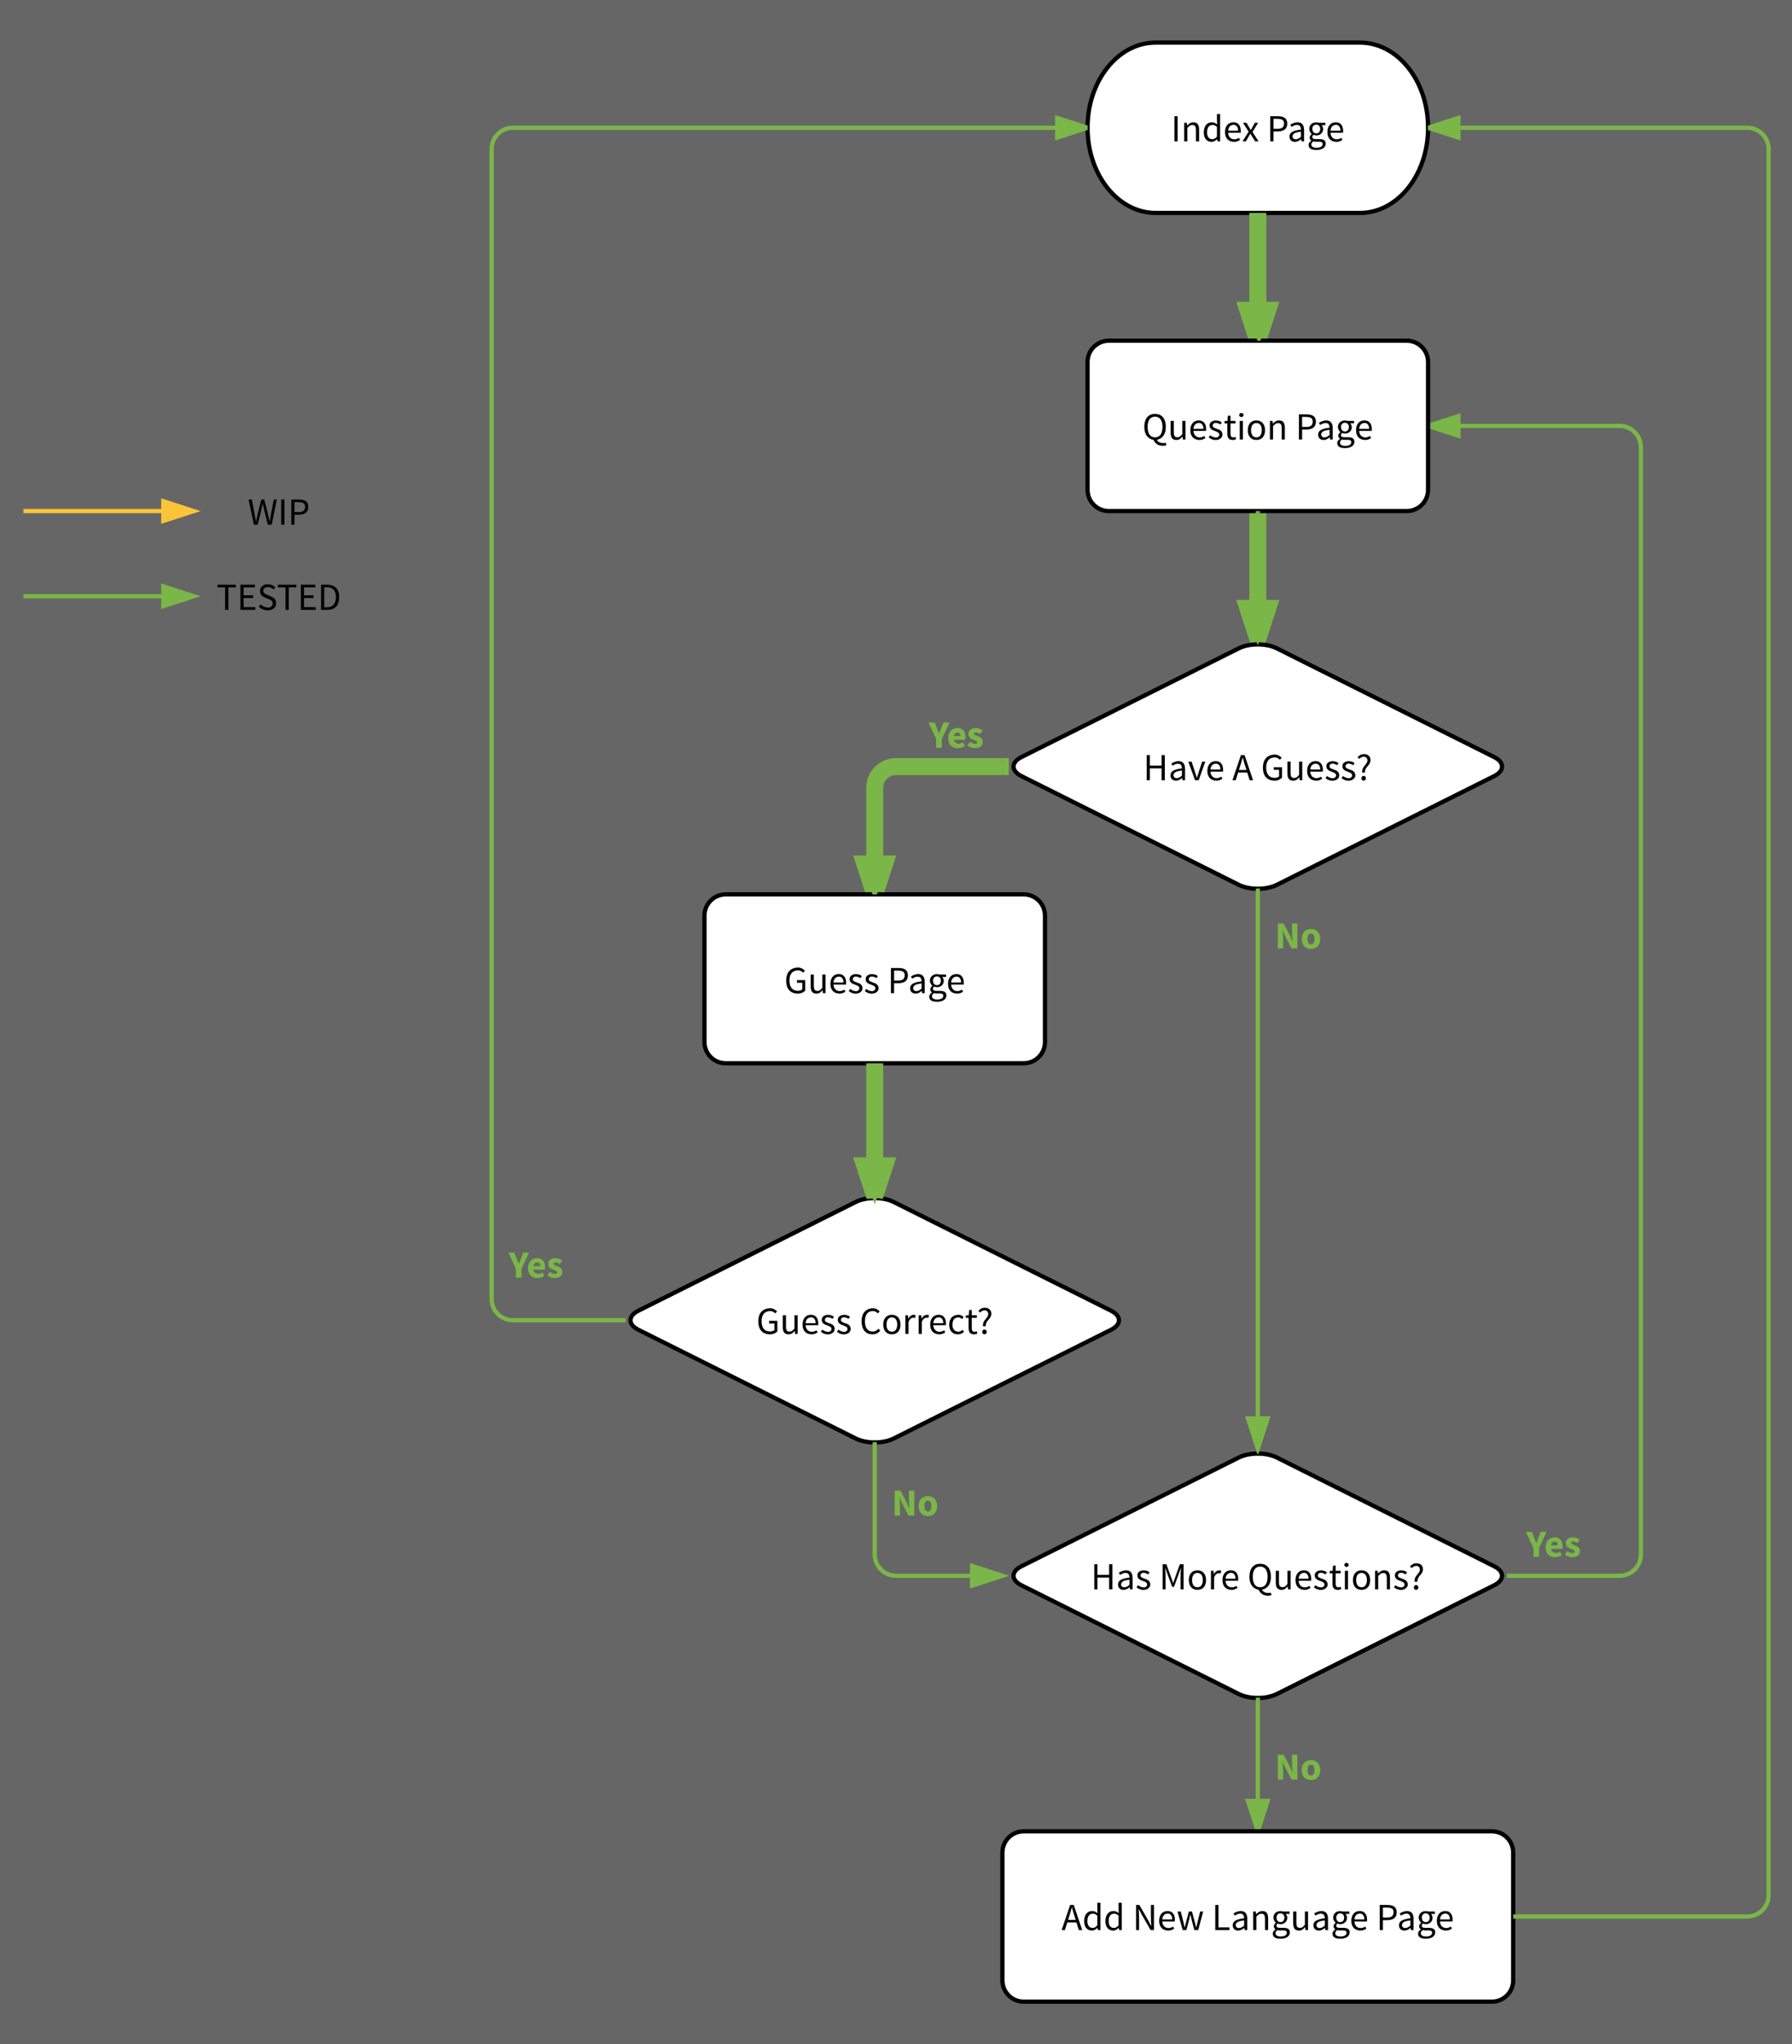 <svg xmlns="http://www.w3.org/2000/svg" xmlns:xlink="http://www.w3.org/1999/xlink" width="842" height="960"><g transform="translate(-69 -80)"><path d="M0 0h1360v1760H0z" fill="#666"/><path d="M708 100c17.67 0 32 17.9 32 40s-14.33 40-32 40h-96c-17.67 0-32-17.9-32-40s14.33-40 32-40z" stroke="#000" stroke-width="2" fill="#fff"/><use xlink:href="#a" transform="matrix(1,0,0,1,585,105) translate(34.203 41.399)"/><use xlink:href="#b" transform="matrix(1,0,0,1,585,105) translate(79.239 41.399)"/><path d="M660 180v60" stroke="#7ab648" stroke-width="8" fill="none"/><path d="M660 240l-4.64-14.27h9.28z" fill="#7ab648"/><path d="M664.2 240h-8.4l-5.94-18.27h20.28z" fill="#7ab648"/><path d="M660 320v60" stroke="#7ab648" stroke-width="8" fill="none"/><path d="M660 380l-4.64-14.27h9.28z" fill="#7ab648"/><path d="M663.24 382.98l-1.72-.3-4.76.3-6.9-21.25h20.28z" fill="#7ab648"/><path d="M651.06 384.47c4.94-2.47 12.94-2.47 17.88 0l102.12 51.06c4.94 2.47 4.94 6.47 0 8.94l-102.12 51.06c-4.94 2.47-12.94 2.47-17.88 0l-102.12-51.06c-4.94-2.47-4.94-6.47 0-8.94z" stroke="#000" stroke-width="2" fill="#fff"/><use xlink:href="#c" transform="matrix(1,0,0,1,545,385) translate(61.18 61.399)"/><use xlink:href="#d" transform="matrix(1,0,0,1,545,385) translate(103.03 61.399)"/><use xlink:href="#e" transform="matrix(1,0,0,1,545,385) translate(116.458 61.399)"/><path d="M471.06 644.47c4.94-2.47 12.94-2.47 17.88 0l102.12 51.06c4.94 2.47 4.94 6.47 0 8.94l-102.12 51.06c-4.94 2.47-12.94 2.47-17.88 0l-102.12-51.06c-4.94-2.47-4.94-6.47 0-8.94z" stroke="#000" stroke-width="2" fill="#fff"/><use xlink:href="#f" transform="matrix(1,0,0,1,365,645) translate(59.353 61.399)"/><use xlink:href="#g" transform="matrix(1,0,0,1,365,645) translate(107.899 61.399)"/><path d="M360 700h-50c-5.52 0-10-4.48-10-10V150c0-5.52 4.48-10 10-10h270" stroke="#7ab648" stroke-width="2" fill="none"/><path d="M363 701h-3v-2h3zM580 140l-14.27 4.64v-9.28z" fill="#7ab648"/><path d="M580.06 138.97L580 140l.04 1.04-15.3 4.97v-12zm-13.33 4.3l10.03-3.27-10.03-3.26z" fill="#7ab648"/><use xlink:href="#h" transform="matrix(1,0,0,1,308,662.278) translate(0.005 17.712)"/><path d="M480 758.66V810c0 5.52 4.48 10 10 10h50" stroke="#7ab648" stroke-width="2" fill="none"/><path d="M481 758.66h-2v-1.36l2-.13zM540 820l-14.27 4.64v-9.28z" fill="#7ab648"/><path d="M543.24 820l-18.5 6v-12zm-16.5 3.26l10.02-3.26-10.03-3.26z" fill="#7ab648"/><use xlink:href="#i" transform="matrix(1,0,0,1,488,774.02) translate(0.005 17.712)"/><path d="M651.06 764.47c4.94-2.47 12.94-2.47 17.88 0l102.12 51.06c4.94 2.47 4.94 6.47 0 8.94l-102.12 51.06c-4.94 2.47-12.94 2.47-17.88 0l-102.12-51.06c-4.94-2.47-4.94-6.47 0-8.94z" stroke="#000" stroke-width="2" fill="#fff"/><use xlink:href="#j" transform="matrix(1,0,0,1,545,765) translate(36.538 61.399)"/><use xlink:href="#k" transform="matrix(1,0,0,1,545,765) translate(68.668 61.399)"/><use xlink:href="#l" transform="matrix(1,0,0,1,545,765) translate(110.14 61.399)"/><path d="M660 760.34V500" stroke="#7ab648" stroke-width="2" fill="none"/><path d="M660 760.34l-4.64-14.26h9.28z" fill="#7ab648"/><path d="M660.27 762.75l-.53.03-5.75-17.7h12zm-3.53-15.67L660 757.1l3.26-10.02zM661 500h-2v-2.7l2-.13z" fill="#7ab648"/><use xlink:href="#m" transform="matrix(1,0,0,1,668,507.687) translate(0.005 17.712)"/><path d="M660 878.66V940" stroke="#7ab648" stroke-width="2" fill="none"/><path d="M661 878.66h-2v-1.36l2-.13zM660 940l-4.64-14.27h9.28z" fill="#7ab648"/><path d="M661.05 940h-2.1L654 924.73h12zm-4.3-13.27l3.25 10.03 3.26-10.03z" fill="#7ab648"/><use xlink:href="#i" transform="matrix(1,0,0,1,668,898.015) translate(0.005 17.712)"/><path d="M540 950c0-5.52 4.48-10 10-10h220c5.52 0 10 4.48 10 10v60c0 5.52-4.48 10-10 10H550c-5.52 0-10-4.48-10-10z" stroke="#000" stroke-width="2" fill="#fff"/><use xlink:href="#n" transform="matrix(1,0,0,1,545,945) translate(22.768 41.399)"/><use xlink:href="#o" transform="matrix(1,0,0,1,545,945) translate(56.176 41.399)"/><use xlink:href="#p" transform="matrix(1,0,0,1,545,945) translate(93.4 41.399)"/><use xlink:href="#q" transform="matrix(1,0,0,1,545,945) translate(170.674 41.399)"/><path d="M780 980h110c5.52 0 10-4.48 10-10V150c0-5.52-4.48-10-10-10H740" stroke="#7ab648" stroke-width="2" fill="none"/><path d="M754.27 144.64L740 140l14.27-4.64z" fill="#7ab648"/><path d="M755.27 146l-15.33-4.97.06-1.03-.04-1.04 15.3-4.97zm-12.03-6l10.03 3.26v-6.52z" fill="#7ab648"/><path d="M740 280h90c5.52 0 10 4.48 10 10v520c0 5.52-4.48 10-10 10h-50" stroke="#7ab648" stroke-width="2" fill="none"/><path d="M754.27 284.64L740 280l14.27-4.64z" fill="#7ab648"/><path d="M755.27 286L740 281.06v-2.1l15.27-4.96zm-12.03-6l10.03 3.26v-6.52zM780 821h-3v-2h3z" fill="#7ab648"/><use xlink:href="#h" transform="matrix(1,0,0,1,786.101,793.374) translate(0.005 17.712)"/><path d="M540 440h-50c-5.52 0-10 4.48-10 10v50" stroke="#7ab648" stroke-width="8" fill="none"/><path d="M543 444h-3v-8h3zM480 500l-4.64-14.27h9.28z" fill="#7ab648"/><path d="M484.2 500h-8.4l-5.94-18.27h20.28z" fill="#7ab648"/><use xlink:href="#h" transform="matrix(1,0,0,1,505.476,413.374) translate(0.005 17.712)"/><path d="M580 250c0-5.52 4.48-10 10-10h140c5.52 0 10 4.48 10 10v60c0 5.52-4.48 10-10 10H590c-5.52 0-10-4.48-10-10z" stroke="#000" stroke-width="2" fill="#fff"/><use xlink:href="#r" transform="matrix(1,0,0,1,585,245) translate(20.739 41.399)"/><use xlink:href="#q" transform="matrix(1,0,0,1,585,245) translate(92.703 41.399)"/><path d="M400 510c0-5.52 4.48-10 10-10h140c5.52 0 10 4.48 10 10v59.33c0 5.53-4.48 10-10 10H410c-5.52 0-10-4.47-10-10z" stroke="#000" stroke-width="2" fill="#fff"/><use xlink:href="#f" transform="matrix(1,0,0,1,405,505) translate(32.448 41.399)"/><use xlink:href="#q" transform="matrix(1,0,0,1,405,505) translate(80.994 41.399)"/><path d="M480 579.33v62.43" stroke="#7ab648" stroke-width="8" fill="none"/><path d="M480 641.76l-4.64-14.26h9.28z" fill="#7ab648"/><path d="M483.78 643.08l-2.26-.4-5.32.34-6.34-19.52h20.28z" fill="#7ab648"/><path d="M660.53 181v58" stroke="#7ab648" stroke-width="2" fill="none"/><path d="M661.53 181h-2v-1h2zM660.53 239l-4.63-14.27h9.27z" fill="#7ab648"/><path d="M661.26 240h-1.45l-5.28-16.27h12.03zm-4-14.27l3.27 10.03 3.26-10.03z" fill="#7ab648"/><path d="M80 320h80" stroke="#fcc438" stroke-width="2" fill="none"/><path d="M160 320l-14.27 4.64v-9.28z" stroke="#fcc438" stroke-width="2" fill="#fcc438"/><path d="M80 360h80" stroke="#7ab648" stroke-width="2" fill="none"/><path d="M160 360l-14.27 4.64v-9.28z" stroke="#7ab648" stroke-width="2" fill="#7ab648"/><path d="M160 310c0-5.52 4.48-10 10-10h60c5.52 0 10 4.48 10 10v20c0 5.52-4.48 10-10 10h-60c-5.52 0-10-4.48-10-10z" fill="none"/><use xlink:href="#s" transform="matrix(1,0,0,1,165,305) translate(20.375 21.399)"/><path d="M160 350c0-5.52 4.48-10 10-10h60c5.52 0 10 4.48 10 10v20c0 5.52-4.48 10-10 10h-60c-5.52 0-10-4.48-10-10z" fill="none"/><use xlink:href="#t" transform="matrix(1,0,0,1,165,345) translate(5.705 21.399)"/><path d="M660 321v59" stroke="#7ab648" stroke-width="2" fill="none"/><path d="M661 321h-2v-1h2zM660 380l-4.64-14.27h9.28z" fill="#7ab648"/><path d="M660.16 382.76l-.3.02-5.87-18.05h12zm-3.42-16.03l3.26 10.03 3.26-10.03z" fill="#7ab648"/><path d="M540 440h-50c-5.52 0-10 4.48-10 10v50" stroke="#7ab648" stroke-width="2" fill="none"/><path d="M543 441h-3v-2h3zM480 500l-4.64-14.27h9.28z" fill="#7ab648"/><path d="M481.05 500h-2.1L474 484.73h12zm-4.3-13.27l3.25 10.03 3.26-10.03z" fill="#7ab648"/><g><use xlink:href="#h" transform="matrix(1,0,0,1,505.476,413.374) translate(0.005 17.712)"/></g><path d="M480 580v62.43" stroke="#7ab648" stroke-width="2" fill="none"/><path d="M480 642.43l-4.64-14.26h9.28z" stroke="#7ab648" stroke-width="2" fill="#7ab648"/><defs><path d="M90-656h83V0H90v-656" id="u"/><path d="M297-427c-68 0-89 36-133 75V0H82v-486h68l7 70h3c43-40 85-82 163-82 111 0 147 74 148 190V0h-82v-297c-1-82-18-130-92-130" id="v"/><path d="M248 12C114 10 43-95 47-242c4-146 72-256 211-256 65 0 96 26 136 56-6-85-3-179-4-270h83V0h-68l-7-57h-3c-35 32-83 69-147 69zm24-441c-97 0-138 83-140 186-2 104 39 186 134 186 59 0 90-30 124-67v-254c-35-31-64-51-118-51" id="w"/><path d="M279 12C129 6 46-87 46-242c0-148 77-256 218-256 148 0 205 117 191 273H127c4 97 64 171 162 171 51 0 87-18 121-38l29 54c-42 25-92 53-160 50zm107-291c7-109-70-183-170-143-53 21-83 73-90 143h260" id="x"/><path d="M173-254L26-486h89c39 62 75 126 113 188h4c34-63 68-126 103-188h86L274-245 432 0h-89c-42-66-83-133-124-200h-4C176-134 140-65 100 0H14" id="y"/><g id="a"><use transform="matrix(0.018,0,0,0.018,0,0)" xlink:href="#u"/><use transform="matrix(0.018,0,0,0.018,4.734,0)" xlink:href="#v"/><use transform="matrix(0.018,0,0,0.018,14.58,0)" xlink:href="#w"/><use transform="matrix(0.018,0,0,0.018,24.57,0)" xlink:href="#x"/><use transform="matrix(0.018,0,0,0.018,33.372,0)" xlink:href="#y"/></g><path d="M533-463c0 144-98 200-242 203H173V0H90v-656h201c145 0 242 48 242 193zm-83 0c5-141-139-126-277-126v261h108c107-1 165-34 169-135" id="z"/><path d="M201 12C118 12 58-40 58-126c0-53 24-94 72-122s123-49 227-60c-1-72-27-121-100-122-60-1-108 28-145 52l-33-57c46-28 114-63 191-63 121 0 168 82 169 200V0h-68c-4-19-2-42-9-58-42 33-92 70-161 70zm23-66c62-5 93-31 133-65v-135c-89 14-171 22-207 80-36 57 6 125 74 120" id="A"/><path d="M167 0c-28 21-50 43-50 82 0 62 68 87 141 85 79-2 154-27 154-99 0-98-160-40-245-68zm79 224C139 224 45 194 45 93c0-52 35-84 71-110v-4c-23-15-43-40-43-79 0-42 30-73 53-90v-4c-30-26-63-73-63-131 0-132 122-199 252-161h169v63H384c21 21 40 58 40 100 0 132-129 200-251 152-16 14-31 29-31 58-1 71 108 51 180 53 101 3 170 24 170 116 0 121-115 168-246 168zM143-325c2 69 37 116 103 116s101-47 103-116c2-66-42-112-103-113-61 0-105 47-103 113" id="B"/><g id="b"><use transform="matrix(0.018,0,0,0.018,0,0)" xlink:href="#z"/><use transform="matrix(0.018,0,0,0.018,9.594,0)" xlink:href="#A"/><use transform="matrix(0.018,0,0,0.018,18.81,0)" xlink:href="#B"/><use transform="matrix(0.018,0,0,0.018,27.63,0)" xlink:href="#x"/></g><path d="M90-656h83v275h305v-275h84V0h-84v-309H173V0H90v-656" id="C"/><path d="M12-486h85c46 139 93 277 137 419h4c42-142 90-280 136-419h81L283 0h-96" id="D"/><g id="c"><use transform="matrix(0.018,0,0,0.018,0,0)" xlink:href="#C"/><use transform="matrix(0.018,0,0,0.018,11.736,0)" xlink:href="#A"/><use transform="matrix(0.018,0,0,0.018,20.952,0)" xlink:href="#D"/><use transform="matrix(0.018,0,0,0.018,29.286,0)" xlink:href="#x"/></g><path d="M369-267c-33-107-67-211-97-321h-4c-28 111-63 214-96 321h197zm21 67H151L88 0H3l222-656h94L541 0h-89" id="E"/><use transform="matrix(0.018,0,0,0.018,0,0)" xlink:href="#E" id="d"/><path d="M347 12C149 5 52-125 52-328c0-204 103-332 302-340 87-4 146 41 188 81l-47 53c-34-33-72-63-140-61-151 5-217 111-217 265 0 157 63 265 218 269 47 1 93-16 118-39v-171H335v-69h215v276c-42 43-116 79-203 76" id="F"/><path d="M224 12C112 12 76-61 75-178v-308h83v297c1 82 17 130 91 130 69 0 90-36 131-82v-345h82V0h-68l-7-76h-3c-42 46-81 88-160 88" id="G"/><path d="M374-191C441-40 261 57 110-7 79-20 51-36 28-55l41-55c40 31 77 52 143 58 87 8 128-92 60-134-81-50-214-50-220-174-7-157 230-170 318-83l-39 52c-30-22-63-38-111-43-80-8-120 85-56 122 69 40 177 47 210 121" id="H"/><path d="M377-522c-5 146-153 167-145 324h-72c-16-134 82-180 126-269 32-68-7-151-86-147-52 3-89 27-115 58l-47-43c40-43 89-83 168-83 101-1 175 60 171 160zM198 12c-33 0-59-28-59-62 0-36 25-64 59-64s60 28 60 64c0 34-27 62-60 62" id="I"/><g id="e"><use transform="matrix(0.018,0,0,0.018,0,0)" xlink:href="#F"/><use transform="matrix(0.018,0,0,0.018,11.106,0)" xlink:href="#G"/><use transform="matrix(0.018,0,0,0.018,20.898,0)" xlink:href="#x"/><use transform="matrix(0.018,0,0,0.018,29.826,0)" xlink:href="#H"/><use transform="matrix(0.018,0,0,0.018,37.368,0)" xlink:href="#H"/><use transform="matrix(0.018,0,0,0.018,44.712,0)" xlink:href="#I"/></g><g id="f"><use transform="matrix(0.018,0,0,0.018,0,0)" xlink:href="#F"/><use transform="matrix(0.018,0,0,0.018,11.106,0)" xlink:href="#G"/><use transform="matrix(0.018,0,0,0.018,20.898,0)" xlink:href="#x"/><use transform="matrix(0.018,0,0,0.018,29.826,0)" xlink:href="#H"/><use transform="matrix(0.018,0,0,0.018,37.368,0)" xlink:href="#H"/></g><path d="M339 12C145 12 52-127 52-328s97-332 292-340c80-3 141 40 179 81l-47 53c-32-34-69-61-131-61-146 0-207 114-207 265S195-61 341-61c74 0 112-32 151-73l47 51c-48 54-106 95-200 95" id="J"/><path d="M271 12C125 12 46-91 46-242c0-152 79-256 225-256s225 104 225 256c0 151-79 254-225 254zm0-442c-100 0-140 84-140 188S172-56 271-56s140-82 140-186-40-188-140-188" id="K"/><path d="M334-416c-89-26-142 29-170 104V0H82v-486h68l7 88h3c31-63 101-124 190-90" id="L"/><path d="M274 12C124 12 46-89 46-242c0-154 84-249 234-256 64-3 108 29 142 58l-41 53c-27-22-53-43-98-43-104 0-152 81-152 188S178-60 281-56c50 2 87-25 114-49l37 54c-39 34-91 63-158 63" id="M"/><path d="M235 12C135 12 96-49 96-150v-269H24v-62l76-5 10-136h69v136h131v67H179v270c1 58 17 94 75 94 19 0 41-7 55-13l16 62c-25 8-58 18-90 18" id="N"/><g id="g"><use transform="matrix(0.018,0,0,0.018,0,0)" xlink:href="#J"/><use transform="matrix(0.018,0,0,0.018,10.278,0)" xlink:href="#K"/><use transform="matrix(0.018,0,0,0.018,20.034,0)" xlink:href="#L"/><use transform="matrix(0.018,0,0,0.018,26.28,0)" xlink:href="#L"/><use transform="matrix(0.018,0,0,0.018,32.346,0)" xlink:href="#x"/><use transform="matrix(0.018,0,0,0.018,41.274,0)" xlink:href="#M"/><use transform="matrix(0.018,0,0,0.018,49.482,0)" xlink:href="#N"/><use transform="matrix(0.018,0,0,0.018,55.098,0)" xlink:href="#I"/></g><path fill="#7ab648" d="M189-232L-8-652h158c38 98 75 194 111 294h4c37-99 75-196 114-294h154L336-232V0H189v-232" id="O"/><path fill="#7ab648" d="M287 12C128 12 36-86 36-248c0-153 86-255 234-260 163-6 229 133 205 300H178c9 112 149 136 236 75l49 89c-44 30-107 56-176 56zm69-311c-1-57-23-99-83-97-56 2-88 40-96 97h179" id="P"/><path fill="#7ab648" d="M415-148C416-3 245 40 110-7 76-20 46-36 21-57l66-92c39 28 72 46 128 52 64 7 83-58 31-81-84-38-196-56-200-175-4-140 166-184 290-135 29 12 54 27 75 43l-66 88c-30-22-61-38-105-42-63-5-71 55-26 75 86 37 200 53 201 176" id="Q"/><g id="h"><use transform="matrix(0.018,0,0,0.018,0,0)" xlink:href="#O"/><use transform="matrix(0.018,0,0,0.018,8.46,0)" xlink:href="#P"/><use transform="matrix(0.018,0,0,0.018,17.784,0)" xlink:href="#Q"/></g><path fill="#7ab648" d="M199-467c20 141 19 305 18 467H77v-652h151c79 155 166 302 234 468h4c-20-141-20-306-18-468h140V0H437c-79-155-165-303-234-467h-4" id="R"/><path fill="#7ab648" d="M278 12C125 12 36-90 36-248s89-260 242-260c152 0 241 102 241 260S430 12 278 12zm0-401c-69 0-91 65-91 141s22 141 91 141c68 0 91-66 91-141s-23-141-91-141" id="S"/><g id="i"><use transform="matrix(0.018,0,0,0.018,0,0)" xlink:href="#R"/><use transform="matrix(0.018,0,0,0.018,11.97,0)" xlink:href="#S"/></g><g id="j"><use transform="matrix(0.018,0,0,0.018,0,0)" xlink:href="#C"/><use transform="matrix(0.018,0,0,0.018,11.736,0)" xlink:href="#A"/><use transform="matrix(0.018,0,0,0.018,20.952,0)" xlink:href="#H"/></g><path d="M156-555c17 172 9 368 11 555H90v-656h98c58 162 117 324 175 486h4c55-164 115-324 172-486h98V0h-79c2-187-7-383 11-555h-4C506-391 446-229 386-66h-47c-60-163-121-324-179-489h-4" id="T"/><g id="k"><use transform="matrix(0.018,0,0,0.018,0,0)" xlink:href="#T"/><use transform="matrix(0.018,0,0,0.018,13.086,0)" xlink:href="#K"/><use transform="matrix(0.018,0,0,0.018,22.842,0)" xlink:href="#L"/><use transform="matrix(0.018,0,0,0.018,28.908,0)" xlink:href="#x"/></g><path d="M332-595c-140 0-194 117-194 264 0 150 51 274 194 274s194-124 194-274c0-147-54-264-194-264zM381 8c30 72 136 103 230 76l16 65c-78 27-188 15-246-29-40-30-71-66-90-111C130-19 52-145 52-331c0-198 88-337 280-337 191 0 281 139 281 337 0 185-78 306-232 339" id="U"/><path d="M181-639c0 30-26 53-57 53s-57-23-57-53c0-31 26-53 57-53s57 22 57 53zM82-486h82V0H82v-486" id="V"/><g id="l"><use transform="matrix(0.018,0,0,0.018,0,0)" xlink:href="#U"/><use transform="matrix(0.018,0,0,0.018,11.952,0)" xlink:href="#G"/><use transform="matrix(0.018,0,0,0.018,21.744,0)" xlink:href="#x"/><use transform="matrix(0.018,0,0,0.018,30.672,0)" xlink:href="#H"/><use transform="matrix(0.018,0,0,0.018,38.214,0)" xlink:href="#N"/><use transform="matrix(0.018,0,0,0.018,44.298,0)" xlink:href="#V"/><use transform="matrix(0.018,0,0,0.018,48.726,0)" xlink:href="#K"/><use transform="matrix(0.018,0,0,0.018,58.482,0)" xlink:href="#v"/><use transform="matrix(0.018,0,0,0.018,68.328,0)" xlink:href="#H"/><use transform="matrix(0.018,0,0,0.018,75.672,0)" xlink:href="#I"/></g><g id="m"><use transform="matrix(0.018,0,0,0.018,0,0)" xlink:href="#R"/><use transform="matrix(0.018,0,0,0.018,11.97,0)" xlink:href="#S"/></g><g id="n"><use transform="matrix(0.018,0,0,0.018,0,0)" xlink:href="#E"/><use transform="matrix(0.018,0,0,0.018,9.792,0)" xlink:href="#w"/><use transform="matrix(0.018,0,0,0.018,19.782,0)" xlink:href="#w"/></g><path d="M158-548c17 169 9 363 11 548H90v-656h86c103 183 212 359 308 548h4c-15-171-9-363-10-548h79V0h-86C368-183 259-359 162-548h-4" id="W"/><path d="M24-486h84c34 138 73 272 101 416h4c33-142 72-278 108-416h80c37 138 76 275 110 416h4c30-142 67-278 101-416h78L564 0H464c-35-133-73-263-103-401h-4C327-263 289-134 255 0h-96" id="X"/><g id="o"><use transform="matrix(0.018,0,0,0.018,0,0)" xlink:href="#W"/><use transform="matrix(0.018,0,0,0.018,11.646,0)" xlink:href="#x"/><use transform="matrix(0.018,0,0,0.018,20.664,0)" xlink:href="#X"/></g><path d="M90-656h83v585h287V0H90v-656" id="Y"/><g id="p"><use transform="matrix(0.018,0,0,0.018,0,0)" xlink:href="#Y"/><use transform="matrix(0.018,0,0,0.018,8.748,0)" xlink:href="#A"/><use transform="matrix(0.018,0,0,0.018,17.964,0)" xlink:href="#v"/><use transform="matrix(0.018,0,0,0.018,27.81,0)" xlink:href="#B"/><use transform="matrix(0.018,0,0,0.018,36.882,0)" xlink:href="#G"/><use transform="matrix(0.018,0,0,0.018,46.674,0)" xlink:href="#A"/><use transform="matrix(0.018,0,0,0.018,55.89,0)" xlink:href="#B"/><use transform="matrix(0.018,0,0,0.018,64.71,0)" xlink:href="#x"/></g><g id="q"><use transform="matrix(0.018,0,0,0.018,0,0)" xlink:href="#z"/><use transform="matrix(0.018,0,0,0.018,9.594,0)" xlink:href="#A"/><use transform="matrix(0.018,0,0,0.018,18.81,0)" xlink:href="#B"/><use transform="matrix(0.018,0,0,0.018,27.63,0)" xlink:href="#x"/></g><g id="r"><use transform="matrix(0.018,0,0,0.018,0,0)" xlink:href="#U"/><use transform="matrix(0.018,0,0,0.018,11.952,0)" xlink:href="#G"/><use transform="matrix(0.018,0,0,0.018,21.744,0)" xlink:href="#x"/><use transform="matrix(0.018,0,0,0.018,30.672,0)" xlink:href="#H"/><use transform="matrix(0.018,0,0,0.018,38.214,0)" xlink:href="#N"/><use transform="matrix(0.018,0,0,0.018,44.298,0)" xlink:href="#V"/><use transform="matrix(0.018,0,0,0.018,48.726,0)" xlink:href="#K"/><use transform="matrix(0.018,0,0,0.018,58.482,0)" xlink:href="#v"/></g><path d="M23-656h86c36 189 74 377 107 569h4c39-196 89-381 137-569h76c48 188 98 374 139 569h4c31-194 70-380 106-569h80L626 0H526c-44-181-93-357-131-544h-4C352-359 305-181 261 0h-99" id="Z"/><g id="s"><use transform="matrix(0.018,0,0,0.018,0,0)" xlink:href="#Z"/><use transform="matrix(0.018,0,0,0.018,14.148,0)" xlink:href="#u"/><use transform="matrix(0.018,0,0,0.018,18.882,0)" xlink:href="#z"/></g><path d="M226-586H28v-70h480v70H310V0h-84v-586" id="aa"/><path d="M90-656h378v70H173v206h249v71H173v238h305V0H90v-656" id="ab"/><path d="M484-238C550-39 325 64 144-14 105-31 71-55 42-85l50-58c40 43 104 74 181 82 133 14 185-145 71-202-108-54-270-71-270-231 0-151 176-210 315-152 34 14 62 35 85 59l-45 54c-37-35-82-56-149-62-101-9-166 104-87 165 91 70 252 74 291 192" id="ac"/><path d="M564-331C562-123 464-4 258 0H90v-656h164c204-1 312 119 310 325zm-86 0c0-161-72-257-230-257h-75v520h75c158 1 230-103 230-263" id="ad"/><g id="t"><use transform="matrix(0.018,0,0,0.018,0,0)" xlink:href="#aa"/><use transform="matrix(0.018,0,0,0.018,9.648,0)" xlink:href="#ab"/><use transform="matrix(0.018,0,0,0.018,19.134,0)" xlink:href="#ac"/><use transform="matrix(0.018,0,0,0.018,28.386,0)" xlink:href="#aa"/><use transform="matrix(0.018,0,0,0.018,38.034,0)" xlink:href="#ab"/><use transform="matrix(0.018,0,0,0.018,47.52,0)" xlink:href="#ad"/></g></defs></g></svg>